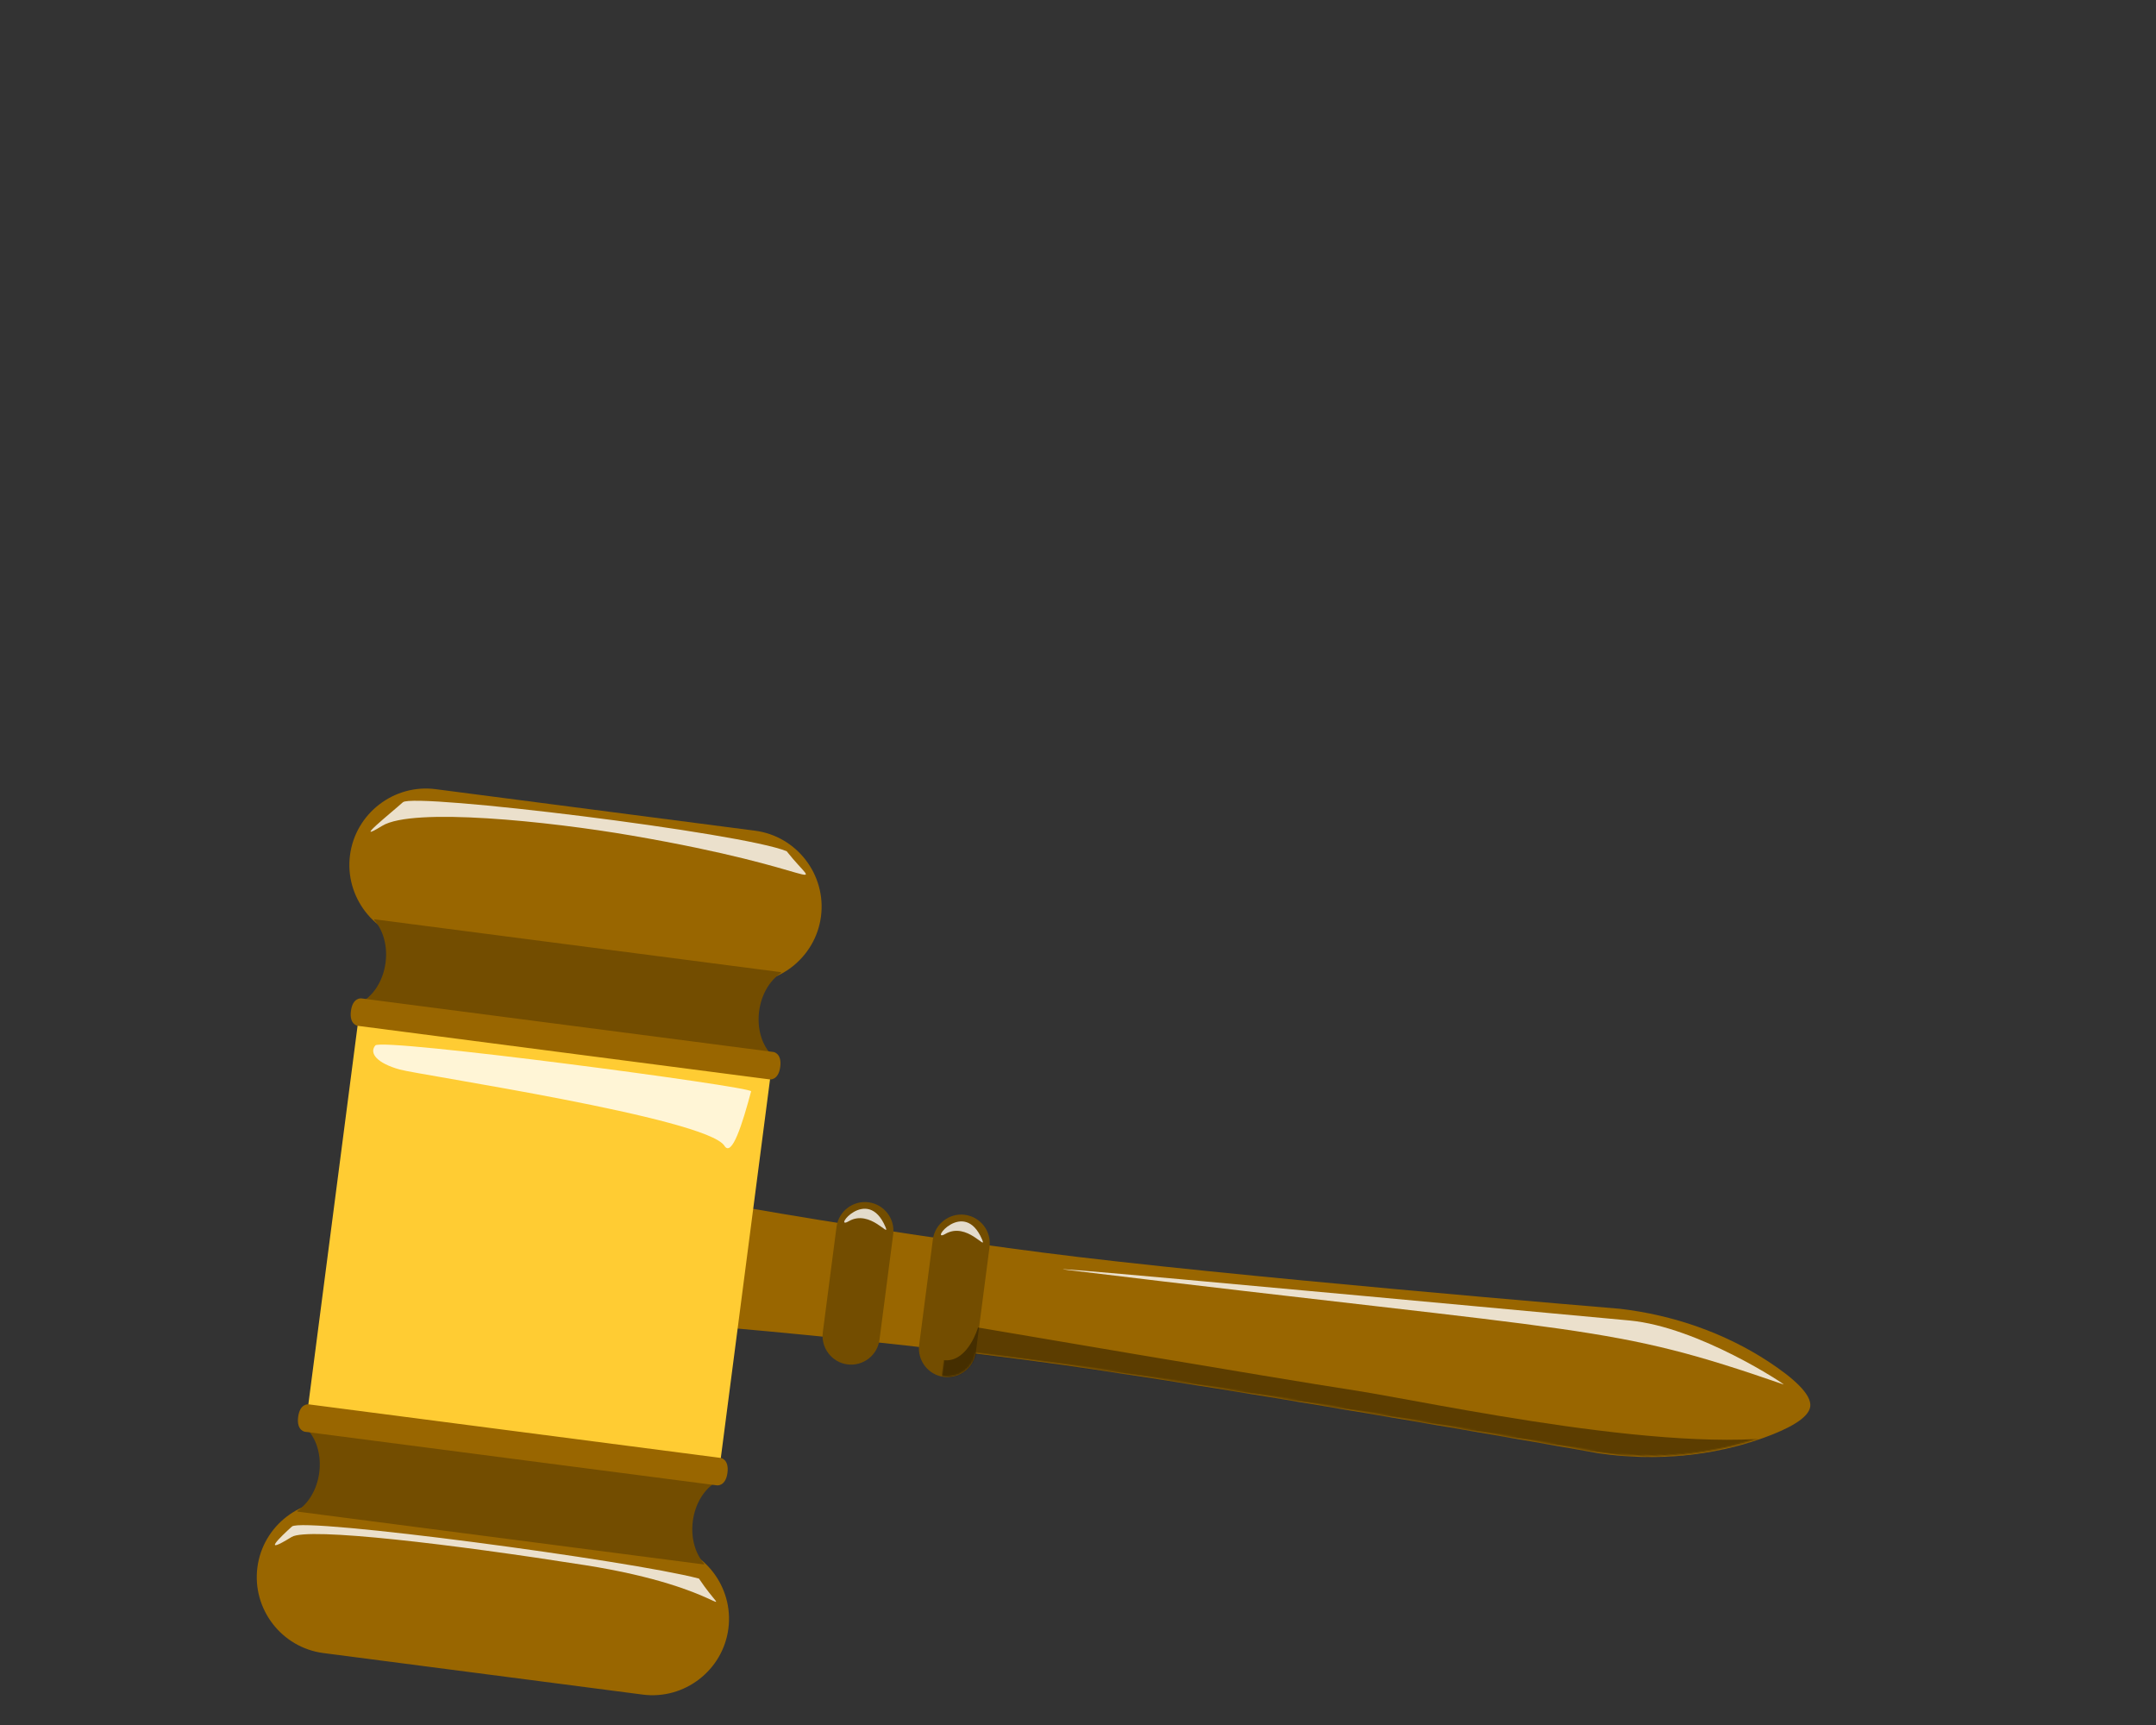 <svg xmlns="http://www.w3.org/2000/svg" width="1000" height="800" viewBox="0 0 1000 800" preserveAspectRatio="xMidYMid meet" style="width: 100%; height: 100%;"><rect x="0" y="0" width="1000" height="800" fill="#333333" stroke="none"/><defs><clipPath id="animationMask_O9dO3xrCJa"><rect width="1000" height="800" x="0" y="0"></rect></clipPath><clipPath id="cp_QJkius69"><path d="M0,0 L410,0 L410,710 L0,710z"></path></clipPath><clipPath id="cp_Mc27VyfH"><path d="M0,0 L410,0 L410,710 L0,710z"></path></clipPath><mask id="l7GND7jS2y"><path fill="#ffffff" clip-rule="nonzero" d=" M431.909,-381.5 C431.909,-381.5 431.909,-381.5 431.909,-381.5 C416.059,-381.5 402.081,-373.114 394.166,-360.567 C388.945,-355.85 381.151,-352.853 372.442,-352.853 C363.278,-352.853 355.132,-356.168 349.929,-361.317 C349.929,-361.317 349.929,-364.183 349.929,-364.183 C349.929,-364.183 349.929,-369.246 341.859,-369.246 C334.446,-369.246 333.844,-364.985 333.795,-364.289 C333.795,-364.289 111.205,-364.289 111.205,-364.289 C111.156,-364.985 110.554,-369.246 103.141,-369.246 C95.071,-369.246 95.071,-364.183 95.071,-364.183 C95.071,-364.183 95.071,-361.317 95.071,-361.317 C89.868,-356.168 81.722,-352.853 72.558,-352.853 C63.849,-352.853 56.055,-355.85 50.834,-360.567 C42.919,-373.114 28.941,-381.5 13.091,-381.5 C13.091,-381.5 13.091,-381.5 13.091,-381.5 C-11.439,-381.5 -31.509,-361.43 -31.509,-336.9 C-31.509,-336.9 -31.509,-149.1 -31.509,-149.1 C-31.509,-124.57 -11.439,-104.5 13.091,-104.5 C13.091,-104.5 13.091,-104.5 13.091,-104.5 C28.941,-104.5 42.919,-112.886 50.834,-125.433 C56.055,-130.151 63.848,-133.147 72.558,-133.147 C81.722,-133.147 89.868,-129.832 95.071,-124.683 C95.071,-124.683 95.071,-121.817 95.071,-121.817 C95.071,-121.817 95.071,-116.754 103.141,-116.754 C110.554,-116.754 111.156,-121.015 111.205,-121.711 C111.205,-121.711 187.276,-121.711 187.276,-121.711 C187.739,-110.667 188.398,-93.486 189.022,-71.96 C181.023,-70.751 174.833,-63.823 174.833,-55.5 C174.833,-55.5 174.833,-55.5 174.833,-55.5 C174.833,-46.888 181.454,-39.75 189.856,-38.917 C190.018,-31.387 190.166,-23.543 190.296,-15.439 C181.688,-14.814 174.833,-7.593 174.833,1.167 C174.833,1.167 174.833,1.167 174.833,1.167 C174.833,10.063 181.901,17.366 190.696,17.792 C190.776,27.755 190.821,37.974 190.821,48.386 C190.821,149.155 179.92,386.057 179.92,386.057 C179.496,418.864 186.64,451.301 201.084,479.516 C208.189,493.396 216.018,504.5 222.881,504.5 C230.134,504.5 238.346,492.101 245.617,477.129 C258.935,449.707 265.502,418.569 265.095,387.102 C265.095,387.102 254.183,154.369 254.183,48.395 C254.183,37.901 254.224,27.688 254.297,17.793 C263.095,17.37 270.167,10.065 270.167,1.167 C270.167,1.167 270.167,1.167 270.167,1.167 C270.167,-7.603 263.297,-14.83 254.675,-15.44 C254.8,-23.583 254.944,-31.419 255.1,-38.915 C263.523,-39.727 270.167,-46.873 270.167,-55.5 C270.167,-55.5 270.167,-55.5 270.167,-55.5 C270.167,-63.843 263.948,-70.785 255.92,-71.969 C256.548,-93.713 257.22,-110.773 257.696,-121.711 C257.696,-121.711 333.795,-121.711 333.795,-121.711 C333.844,-121.015 334.446,-116.754 341.859,-116.754 C349.929,-116.754 349.929,-121.817 349.929,-121.817 C349.929,-121.817 349.929,-124.683 349.929,-124.683 C355.132,-129.832 363.278,-133.147 372.442,-133.147 C381.151,-133.147 388.945,-130.151 394.166,-125.433 C402.081,-112.886 416.059,-104.5 431.909,-104.5 C431.909,-104.5 431.909,-104.5 431.909,-104.5 C456.439,-104.5 476.509,-124.57 476.509,-149.1 C476.509,-149.1 476.509,-336.9 476.509,-336.9 C476.509,-361.43 456.439,-381.5 431.909,-381.5" fill-opacity="1"></path></mask><mask id="k995rMipjt"><path fill="#ffffff" clip-rule="nonzero" d=" M431.909,-381.5 C431.909,-381.5 431.909,-381.5 431.909,-381.5 C416.059,-381.5 402.081,-373.114 394.166,-360.567 C388.945,-355.85 381.151,-352.853 372.442,-352.853 C363.278,-352.853 355.132,-356.168 349.929,-361.317 C349.929,-361.317 349.929,-364.183 349.929,-364.183 C349.929,-364.183 349.929,-369.246 341.859,-369.246 C334.446,-369.246 333.844,-364.985 333.795,-364.289 C333.795,-364.289 111.205,-364.289 111.205,-364.289 C111.156,-364.985 110.554,-369.246 103.141,-369.246 C95.071,-369.246 95.071,-364.183 95.071,-364.183 C95.071,-364.183 95.071,-361.317 95.071,-361.317 C89.868,-356.168 81.722,-352.853 72.558,-352.853 C63.849,-352.853 56.055,-355.85 50.834,-360.567 C42.919,-373.114 28.941,-381.5 13.091,-381.5 C13.091,-381.5 13.091,-381.5 13.091,-381.5 C-11.439,-381.5 -31.509,-361.43 -31.509,-336.9 C-31.509,-336.9 -31.509,-149.1 -31.509,-149.1 C-31.509,-124.57 -11.439,-104.5 13.091,-104.5 C13.091,-104.5 13.091,-104.5 13.091,-104.5 C28.941,-104.5 42.919,-112.886 50.834,-125.433 C56.055,-130.151 63.848,-133.147 72.558,-133.147 C81.722,-133.147 89.868,-129.832 95.071,-124.683 C95.071,-124.683 95.071,-121.817 95.071,-121.817 C95.071,-121.817 95.071,-116.754 103.141,-116.754 C110.554,-116.754 111.156,-121.015 111.205,-121.711 C111.205,-121.711 187.276,-121.711 187.276,-121.711 C187.739,-110.667 188.398,-93.486 189.022,-71.96 C181.023,-70.751 174.833,-63.823 174.833,-55.5 C174.833,-55.5 174.833,-55.5 174.833,-55.5 C174.833,-46.888 181.454,-39.75 189.856,-38.917 C190.018,-31.387 190.166,-23.543 190.296,-15.439 C181.688,-14.814 174.833,-7.593 174.833,1.167 C174.833,1.167 174.833,1.167 174.833,1.167 C174.833,10.063 181.901,17.366 190.696,17.792 C190.776,27.755 190.821,37.974 190.821,48.386 C190.821,149.155 179.92,386.057 179.92,386.057 C179.496,418.864 186.64,451.301 201.084,479.516 C208.189,493.396 216.018,504.5 222.881,504.5 C230.134,504.5 238.346,492.101 245.617,477.129 C258.935,449.707 265.502,418.569 265.095,387.102 C265.095,387.102 254.183,154.369 254.183,48.395 C254.183,37.901 254.224,27.688 254.297,17.793 C263.095,17.37 270.167,10.065 270.167,1.167 C270.167,1.167 270.167,1.167 270.167,1.167 C270.167,-7.603 263.297,-14.83 254.675,-15.44 C254.8,-23.583 254.944,-31.419 255.1,-38.915 C263.523,-39.727 270.167,-46.873 270.167,-55.5 C270.167,-55.5 270.167,-55.5 270.167,-55.5 C270.167,-63.843 263.948,-70.785 255.92,-71.969 C256.548,-93.713 257.22,-110.773 257.696,-121.711 C257.696,-121.711 333.795,-121.711 333.795,-121.711 C333.844,-121.015 334.446,-116.754 341.859,-116.754 C349.929,-116.754 349.929,-121.817 349.929,-121.817 C349.929,-121.817 349.929,-124.683 349.929,-124.683 C355.132,-129.832 363.278,-133.147 372.442,-133.147 C381.151,-133.147 388.945,-130.151 394.166,-125.433 C402.081,-112.886 416.059,-104.5 431.909,-104.5 C431.909,-104.5 431.909,-104.5 431.909,-104.5 C456.439,-104.5 476.509,-124.57 476.509,-149.1 C476.509,-149.1 476.509,-336.9 476.509,-336.9 C476.509,-361.43 456.439,-381.5 431.909,-381.5" fill-opacity="1"></path></mask></defs><g clip-path="url(#animationMask_O9dO3xrCJa)"><g clip-path="url(#cp_QJkius69)" transform="matrix(0.129,-0.992,0.992,0.129,111.575,764.756)" opacity="1"><g transform="matrix(0.795,0,0,0.795,3.09,2.863)" opacity="1" style="-webkit-user-select: none;"><g opacity="1" transform="matrix(1,0,0,1,254.008,566)"><path fill="rgb(153,102,0)" fill-opacity="1" d="M0 0 M42.596,202.603 C43.003,234.07 36.437,265.207 23.118,292.629 C15.847,307.601 7.635,320 0.383,320 C-6.481,320 -14.31,308.897 -21.415,295.017 C-35.859,266.801 -43.003,234.365 -42.579,201.558 C-42.579,201.558 -31.677,-35.344 -31.677,-136.114 C-31.677,-236.883 -35.841,-320 -35.841,-320 C-35.841,-320 35.845,-320 35.845,-320 C35.845,-320 31.684,-242.078 31.684,-136.104 C31.684,-30.13 42.596,202.603 42.596,202.603z"></path></g><g opacity="1" transform="matrix(1,0,0,1,254.009,326)"><path fill="rgb(115,77,0)" fill-opacity="1" d="M0 0 M31,16.666 C31,16.666 -31,16.666 -31,16.666 C-40.167,16.666 -47.667,9.166 -47.667,-0.001 C-47.667,-9.167 -40.167,-16.666 -31,-16.666 C-31,-16.666 31,-16.666 31,-16.666 C40.167,-16.666 47.667,-9.167 47.667,-0.001 C47.667,9.166 40.167,16.666 31,16.666z"></path></g><g opacity="1" transform="matrix(1,0,0,1,254.009,382.667)"><path fill="rgb(115,77,0)" fill-opacity="1" d="M0 0 M31,16.666 C31,16.666 -31,16.666 -31,16.666 C-40.167,16.666 -47.667,9.166 -47.667,-0.001 C-47.667,-9.167 -40.167,-16.666 -31,-16.666 C-31,-16.666 31,-16.666 31,-16.666 C40.167,-16.666 47.667,-9.167 47.667,-0.001 C47.667,9.166 40.167,16.666 31,16.666z"></path></g></g></g><g clip-path="url(#cp_Mc27VyfH)" transform="matrix(0.129,-0.992,0.992,0.129,111.575,764.756)" opacity="1"><g transform="matrix(0.795,0,0,0.795,3.09,2.863)" opacity="1" style="-webkit-user-select: none;"><g opacity="1" transform="matrix(1,0,0,1,254.434,138.5)"><path fill="rgb(255,204,51)" fill-opacity="1" d="M0 0 M-114.262,-121.289 C-114.262,-121.289 114.262,-121.289 114.262,-121.289 C114.262,-121.289 114.262,121.289 114.262,121.289 C114.262,121.289 -114.262,121.289 -114.262,121.289 C-114.262,121.289 -114.262,-121.289 -114.262,-121.289z"></path></g><g opacity="1" transform="matrix(1,0,0,1,463.418,138.5)"><path fill="rgb(153,102,0)" fill-opacity="1" d="M0 0 M-44.6,93.9 C-44.6,93.9 -44.6,-93.9 -44.6,-93.9 C-44.6,-118.43 -24.531,-138.5 0,-138.5 C24.53,-138.5 44.6,-118.43 44.6,-93.9 C44.6,-93.9 44.6,93.9 44.6,93.9 C44.6,118.43 24.53,138.5 0,138.5 C-24.531,138.5 -44.6,118.43 -44.6,93.9z"></path></g><g opacity="1" transform="matrix(1,0,0,1,404.376,138.5)"><path fill="rgb(115,77,0)" fill-opacity="1" d="M0 0 M-0.424,109.853 C-10.101,109.853 -18.647,113.545 -23.786,119.194 C-23.786,119.194 -23.786,-119.194 -23.786,-119.194 C-18.647,-113.545 -10.101,-109.853 -0.424,-109.853 C9.481,-109.853 18.205,-113.727 23.302,-119.603 C23.302,-119.603 23.786,-119.603 23.786,-119.603 C23.786,-119.603 23.786,119.603 23.786,119.603 C23.786,119.603 23.302,119.603 23.302,119.603 C18.205,113.727 9.481,109.853 -0.424,109.853z"></path></g><g opacity="1" transform="matrix(1,0,0,1,373.368,138.5)"><path fill="rgb(153,102,0)" fill-opacity="1" d="M0 0 M0.001,126.246 C-8.07,126.246 -8.07,121.184 -8.07,121.184 C-8.07,121.184 -8.07,-121.184 -8.07,-121.184 C-8.07,-121.184 -8.07,-126.246 0.001,-126.246 C8.071,-126.246 8.07,-121.184 8.07,-121.184 C8.07,-121.184 8.07,121.184 8.07,121.184 C8.07,121.184 8.071,126.246 0.001,126.246z"></path></g><g opacity="1" transform="matrix(1,0,0,1,44.6,138.5)"><path fill="rgb(153,102,0)" fill-opacity="1" d="M0 0 M44.6,93.9 C44.6,93.9 44.6,-93.9 44.6,-93.9 C44.6,-118.43 24.53,-138.5 -0.001,-138.5 C-24.531,-138.5 -44.601,-118.43 -44.601,-93.9 C-44.601,-93.9 -44.601,93.9 -44.601,93.9 C-44.601,118.43 -24.531,138.5 -0.001,138.5 C24.53,138.5 44.6,118.43 44.6,93.9z"></path></g><g opacity="1" transform="matrix(1,0,0,1,103.642,138.5)"><path fill="rgb(115,77,0)" fill-opacity="1" d="M0 0 M0.425,109.853 C10.101,109.853 18.647,113.545 23.787,119.194 C23.787,119.194 23.787,-119.194 23.787,-119.194 C18.647,-113.545 10.101,-109.853 0.425,-109.853 C-9.481,-109.853 -18.205,-113.727 -23.303,-119.603 C-23.303,-119.603 -23.787,-119.603 -23.787,-119.603 C-23.787,-119.603 -23.787,119.603 -23.787,119.603 C-23.787,119.603 -23.303,119.603 -23.303,119.603 C-18.205,113.727 -9.481,109.853 0.425,109.853z"></path></g><g opacity="1" transform="matrix(1,0,0,1,134.65,138.5)"><path fill="rgb(153,102,0)" fill-opacity="1" d="M0 0 M0.001,126.246 C8.071,126.246 8.07,121.184 8.07,121.184 C8.07,121.184 8.07,-121.184 8.07,-121.184 C8.07,-121.184 8.071,-126.246 0.001,-126.246 C-8.07,-126.246 -8.071,-121.184 -8.071,-121.184 C-8.071,-121.184 -8.071,121.184 -8.071,121.184 C-8.071,121.184 -8.07,126.246 0.001,126.246z"></path></g></g></g><g mask="url(#l7GND7jS2y)" transform="matrix(0.102,-0.788,0.788,0.102,419.094,775.958)" opacity="0.4" style="-webkit-user-select: none;"><g opacity="1" transform="matrix(1,0,0,1,0,0)"><path fill="rgb(0,0,0)" fill-opacity="1" d="M0 0 M195.607,-121.455 C185.756,-121.561 185.353,-121.029 177.651,-113.514 C176.646,-112.534 134.499,269.964 134.749,319.771 C135.388,447.372 215.053,526.27 206.814,504.191 C182.405,438.779 196.455,283.803 197.476,239.711 C198.552,193.26 205.656,17.202 205.656,17.202 C205.656,17.202 185.397,14.1 184.228,0.774 C183.357,-9.157 205.947,-15.278 205.947,-15.278 C205.947,-15.278 205.831,-40.1 205.831,-40.1 C205.831,-40.1 186.12,-45.078 185.352,-56.35 C184.471,-69.281 204.924,-72.493 204.924,-72.493 C204.924,-72.493 206.022,-121.343 195.607,-121.455z"></path></g><g opacity="1" transform="matrix(1,0,0,1,0,0)"><path fill="rgb(0,0,0)" fill-opacity="0" d="M0 0 M217.722,-39.629 C193.416,-44.189 183.355,-49.611 172.918,-65.958 C175.152,-57.57 154.48,-30.425 179.27,-33.012 C192.896,-34.434 201.297,-36.855 217.722,-39.629z"></path></g><g opacity="1" transform="matrix(1,0,0,1,0,0)"><path fill="rgb(0,0,0)" fill-opacity="0" d="M0 0 M213.453,17.278 C189.147,12.718 179.085,7.295 168.648,-9.052 C170.882,-0.664 150.211,26.482 175.001,23.895 C188.627,22.473 197.028,20.052 213.453,17.278z"></path></g></g><g mask="url(#k995rMipjt)" transform="matrix(0.102,-0.788,0.788,0.102,419.094,775.958)" opacity="0.4" style="-webkit-user-select: none;"><g opacity="1" transform="matrix(1,0,0,1,-51.572,35.849)"><path fill="rgb(0,0,0)" fill-opacity="0" d="M0 0 M122.087,-182.433 C95.876,-182.005 110.312,-156.488 54.829,-146.732 C39.811,-144.091 20.415,-150.426 10.432,-189.516 C9.415,-193.497 9.217,-184.3 10.437,-140.351 C11.096,-116.6 182.371,-167.799 532.834,-129.827 C553.705,-127.566 549.591,-296.24 532.62,-298.594 C515.114,-301.023 534.087,-201.982 495.035,-189.251 C459.926,-177.806 460.345,-195.59 448.187,-204.777 C417.906,-227.658 397.311,-186.692 392.947,-186.598 C306.644,-184.738 189.493,-175.738 148.596,-176.406 C142.941,-176.498 153.021,-182.939 122.087,-182.433z"></path></g><g opacity="1" transform="matrix(1,0,0,1,0,0)"><path fill="rgb(0,0,0)" fill-opacity="1" d="M0 0 M-19.336,-350.534 C5.047,-406.818 96.237,-403.622 -13.285,-394.602 C-122.807,-385.582 -67.451,-75.246 -7.648,-86.307 C26.74,-92.667 -13.267,-97.275 -18.396,-137.453 C-21.981,-164.641 -20.55,-289.291 -19.336,-350.534z"></path></g><g opacity="1" transform="matrix(1,0,0,1,-181.145,17.885)"><path fill="rgb(0,0,0)" fill-opacity="1" d="M0 0 M283.808,-387.444 C277.465,-361.81 275.746,-143.146 284.15,-134.263 C252.15,-125.585 263.812,-105.615 265.693,-258.885 C271.508,-395.589 239.919,-403.587 283.808,-387.444z"></path></g><g opacity="1" transform="matrix(1,0,0,1,17.596,19.915)"><path fill="rgb(0,0,0)" fill-opacity="1" d="M0 0 M370.066,-411.305 C375.854,-265.704 373.931,-252.102 370.199,-123.759 C369.67,-105.569 413.422,-104.89 396.375,-126.751 C374.786,-154.437 380.709,-367.97 394.768,-397.353 C418.385,-446.711 368.924,-440.034 370.066,-411.305z"></path></g></g><g transform="matrix(0.129,-0.992,0.992,0.129,455.212,816.968)" opacity="0.8" style="-webkit-user-select: none;"><g opacity="1" transform="matrix(0.996,0.04,-0.017,0.434,20.789,164.187)"><path fill="rgb(255,255,255)" fill-opacity="1" d="M0 0 M204.865,-372.797 C216.707,197.558 222.353,204.585 208.191,400.368 C207.945,403.772 227.973,300.981 225.494,226.396 C211.161,-204.859 203.94,-417.351 204.865,-372.797z"></path></g><g opacity="1" transform="matrix(1,0,0,1.001,0,0)"><path fill="rgb(255,255,255)" fill-opacity="1" d="M0 0 M240.471,-93.249 C247.541,-84.085 234.743,-72.893 240.084,-76.033 C258.512,-86.868 234.924,-100.439 240.471,-93.249z"></path></g><g opacity="1" transform="matrix(1,0,0,1.001,0,0)"><path fill="rgb(255,255,255)" fill-opacity="1" d="M0 0 M240.432,-48.091 C247.502,-38.927 234.704,-27.735 240.045,-30.875 C258.473,-41.71 234.885,-55.281 240.432,-48.091z"></path></g></g><g transform="matrix(0.129,-0.992,0.992,0.129,455.212,816.968)" opacity="0.8" style="-webkit-user-select: none;"><g opacity="1" transform="matrix(1,0,0,1,0,0)"><path fill="rgb(255,255,255)" fill-opacity="1" d="M0 0 M66.841,-331.079 C61.444,-335.691 51.223,-343.863 62.031,-330.574 C67.626,-323.694 68.269,-255.661 66.604,-193.891 C64.779,-126.161 46.805,-122.908 67.244,-140.828 C71.435,-172.767 71.946,-326.716 66.841,-331.079z"></path></g><g opacity="1" transform="matrix(1,0,0,1,339,1.5)"><path fill="rgb(255,255,255)" fill-opacity="1" d="M0 0 M67.453,-324.854 C62.056,-329.466 44.654,-346.278 55.394,-332.934 C65.82,-319.979 67.401,-256.516 65.816,-217.759 C62.037,-125.362 49.491,-126.65 67.864,-145.458 C73.728,-166.611 72.558,-320.491 67.453,-324.854z"></path></g><g opacity="1" transform="matrix(1,0,0,1,0,3)"><path fill="rgb(255,255,255)" fill-opacity="1" d="M0 0 M293,-324.5 C289,-327 284.943,-322.614 283.386,-311.839 C282.024,-302.419 279.51,-167.735 267.724,-157.971 C262.763,-153.861 278.803,-151.038 294.366,-148.969 C296.583,-148.674 297,-322 293,-324.5z"></path></g></g></g></svg>